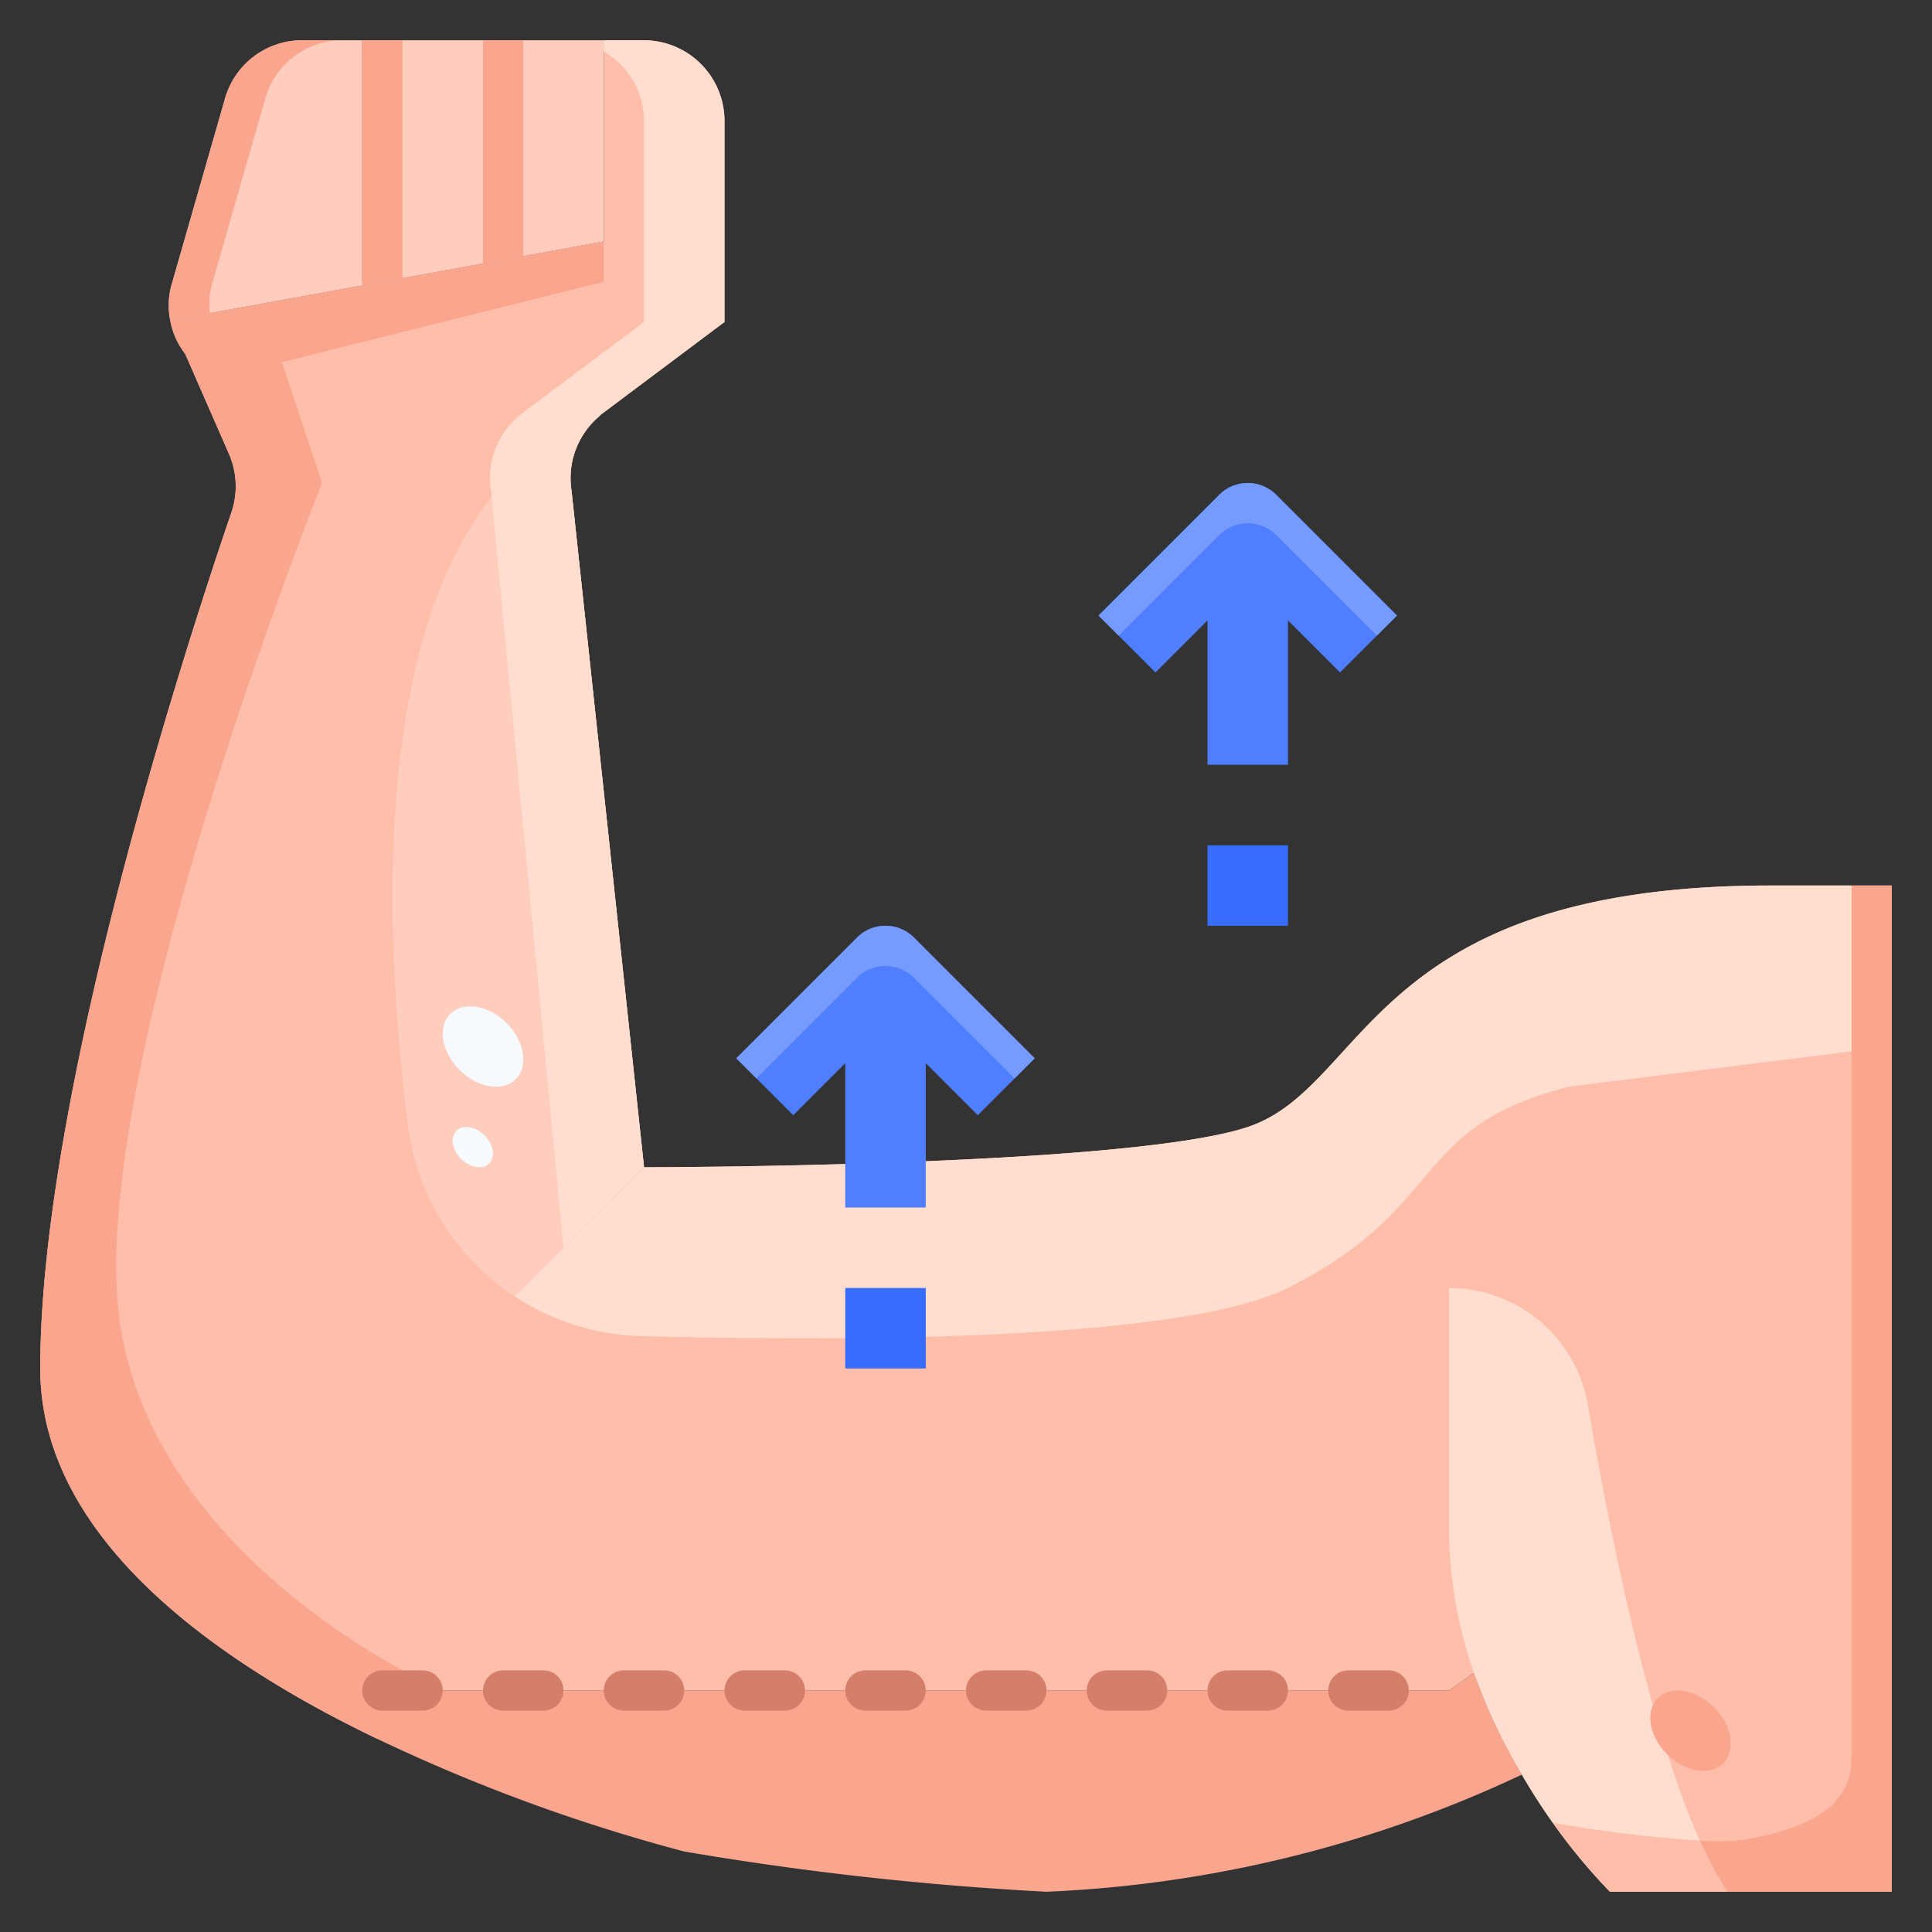<svg xmlns="http://www.w3.org/2000/svg" viewBox="0 0 48 48"><rect x="0" y="0" width="48" height="48" fill="#333333" stroke="none"/><title>23-liposuction</title><g id="_23-liposuction" data-name="23-liposuction"><path d="M9.02,7.09l-4.79.87a1.874,1.874,0,0,1,.04-.91l1.32-4.6A1.992,1.992,0,0,1,7.51,1H9V7Z" style="fill:#ffcdbe"/><polygon points="12 1 15 1 15 6 9.02 7.09 9 7 9 1 12 1" style="fill:#ffcdbe"/><path d="M36,42l.62-.44a14.127,14.127,0,0,0,1.19,2.53A30.738,30.738,0,0,1,26,47a77.543,77.543,0,0,1-9-1,43.471,43.471,0,0,1-7.63-2.8V42Z" style="fill:#faa68e"/><path d="M36.62,41.56,36,42H9.37v1.2C5.25,41.22,1,38.16,1,34c0-6.91,3.73-18.29,4.75-21.27a2.017,2.017,0,0,0-.06-1.45L4.6,8.79a1.885,1.885,0,0,1-.37-.83l4.79-.87L15,6V1h1a2.006,2.006,0,0,1,2,2V8l-3.03,2.27a2.02,2.02,0,0,0-.77,1.93L16,29s12,0,15-1,3-6,13-6h3V47H40a15.007,15.007,0,0,1-2.19-2.91A14.127,14.127,0,0,1,36.62,41.56Z" style="fill:#ffbeaa"/><path d="M36,32v6a10.98,10.98,0,0,0,.62,3.56,14.127,14.127,0,0,0,1.19,2.53A15.007,15.007,0,0,0,40,47h2.914c-1.617-2.412-2.841-8.44-3.461-12.081A3.5,3.5,0,0,0,36,32Z" style="fill:#ffdecf"/><path d="M46,22V43.672c0,1.3-1.206,1.736-2.483,2.007a5.571,5.571,0,0,1-1.282.05A8.791,8.791,0,0,0,42.914,47H47V22Z" style="fill:#faa68e"/><path d="M38.584,45.286A13.668,13.668,0,0,0,40,47h2.914a8.791,8.791,0,0,1-.679-1.271A33.6,33.6,0,0,1,38.584,45.286Z" style="fill:#ffbeaa"/><path d="M44,22c-10,0-10,5-13,6s-15,1-15,1l-3.208,3.208a5.965,5.965,0,0,0,3.128.987c5.346.138,13.473.108,16.08-1.2,4-2,3-4,7-5l7-.875V22Z" style="fill:#ffdecf"/><path d="M14.2,12.2a2.016,2.016,0,0,1,.718-1.878C9.2,12.516,9.386,21.96,10.132,27.948a5.977,5.977,0,0,0,2.66,4.26L16,29Z" style="fill:#ffcdbe"/><path d="M3,33C2,27,8,12,8,12L7,9l8-2V6L9.02,7.09l-4.79.87a1.885,1.885,0,0,0,.37.83l1.09,2.49a2.017,2.017,0,0,1,.06,1.45C4.73,15.71,1,27.09,1,34c0,4.16,4.25,7.22,8.37,9.2V42H11S4,39,3,33Z" style="fill:#faa68e"/><path d="M5.27,7.05l1.32-4.6A1.992,1.992,0,0,1,8.51,1h-1A1.992,1.992,0,0,0,5.59,2.45L4.27,7.05a1.874,1.874,0,0,0-.04.91l.986-.179A1.847,1.847,0,0,1,5.27,7.05Z" style="fill:#faa68e"/><polygon points="12 1 12 6.547 13 6.365 13 1 12 1" style="fill:#faa68e"/><polygon points="9 1 9 7 9.02 7.09 10 6.911 10 1 9 1" style="fill:#faa68e"/><path d="M16,3V8l-3.03,2.27a2.02,2.02,0,0,0-.77,1.93L14,31s1-1,2-2.017L14.2,12.2a2.02,2.02,0,0,1,.77-1.93L18,8V3a2.006,2.006,0,0,0-2-2H15v.279A2,2,0,0,1,16,3Z" style="fill:#ffdecf"/><path d="M34.5,42.5h-1a.5.5,0,0,1,0-1h1a.5.5,0,0,1,0,1Zm-3,0h-1a.5.5,0,0,1,0-1h1a.5.5,0,0,1,0,1Zm-3,0h-1a.5.5,0,0,1,0-1h1a.5.5,0,0,1,0,1Zm-3,0h-1a.5.5,0,0,1,0-1h1a.5.5,0,0,1,0,1Zm-3,0h-1a.5.5,0,0,1,0-1h1a.5.5,0,0,1,0,1Zm-3,0h-1a.5.5,0,0,1,0-1h1a.5.5,0,0,1,0,1Zm-3,0h-1a.5.5,0,0,1,0-1h1a.5.5,0,0,1,0,1Zm-3,0h-1a.5.5,0,0,1,0-1h1a.5.5,0,0,1,0,1Zm-3,0h-1a.5.5,0,0,1,0-1h1a.5.5,0,0,1,0,1Z" style="fill:#d47f6c"/><path d="M18.293,26.293l1.414,1.414L21,26.414V30h2V26.414l1.293,1.293,1.414-1.414-3-3a1,1,0,0,0-1.414,0l-3,3" style="fill:#4f7fff"/><path d="M18.793,26.793l2.5-2.5a1,1,0,0,1,1.414,0l2.5,2.5.5-.5-3-3a1,1,0,0,0-1.414,0l-3,3" style="fill:#759bff"/><rect x="21" y="32" width="2" height="2" style="fill:#376dff"/><path d="M27.293,15.293l1.414,1.414L30,15.414V19h2V15.414l1.293,1.293,1.414-1.414-3-3a1,1,0,0,0-1.414,0l-3,3" style="fill:#4f7fff"/><path d="M27.793,15.793l2.5-2.5a1,1,0,0,1,1.414,0l2.5,2.5.5-.5-3-3a1,1,0,0,0-1.414,0l-3,3" style="fill:#759bff"/><rect x="30" y="21" width="2" height="2" style="fill:#376dff"/><ellipse cx="42" cy="43" rx="0.825" ry="1.148" transform="translate(-18.104 42.314) rotate(-45.02)" style="fill:#faa68e"/><ellipse cx="12" cy="26" rx="0.825" ry="1.148" transform="translate(-14.873 16.11) rotate(-45.02)" style="fill:#f6fafd"/><ellipse cx="11.746" cy="28.5" rx="0.413" ry="0.574" transform="translate(-16.716 16.663) rotate(-45.02)" style="fill:#f6fafd"/></g></svg>